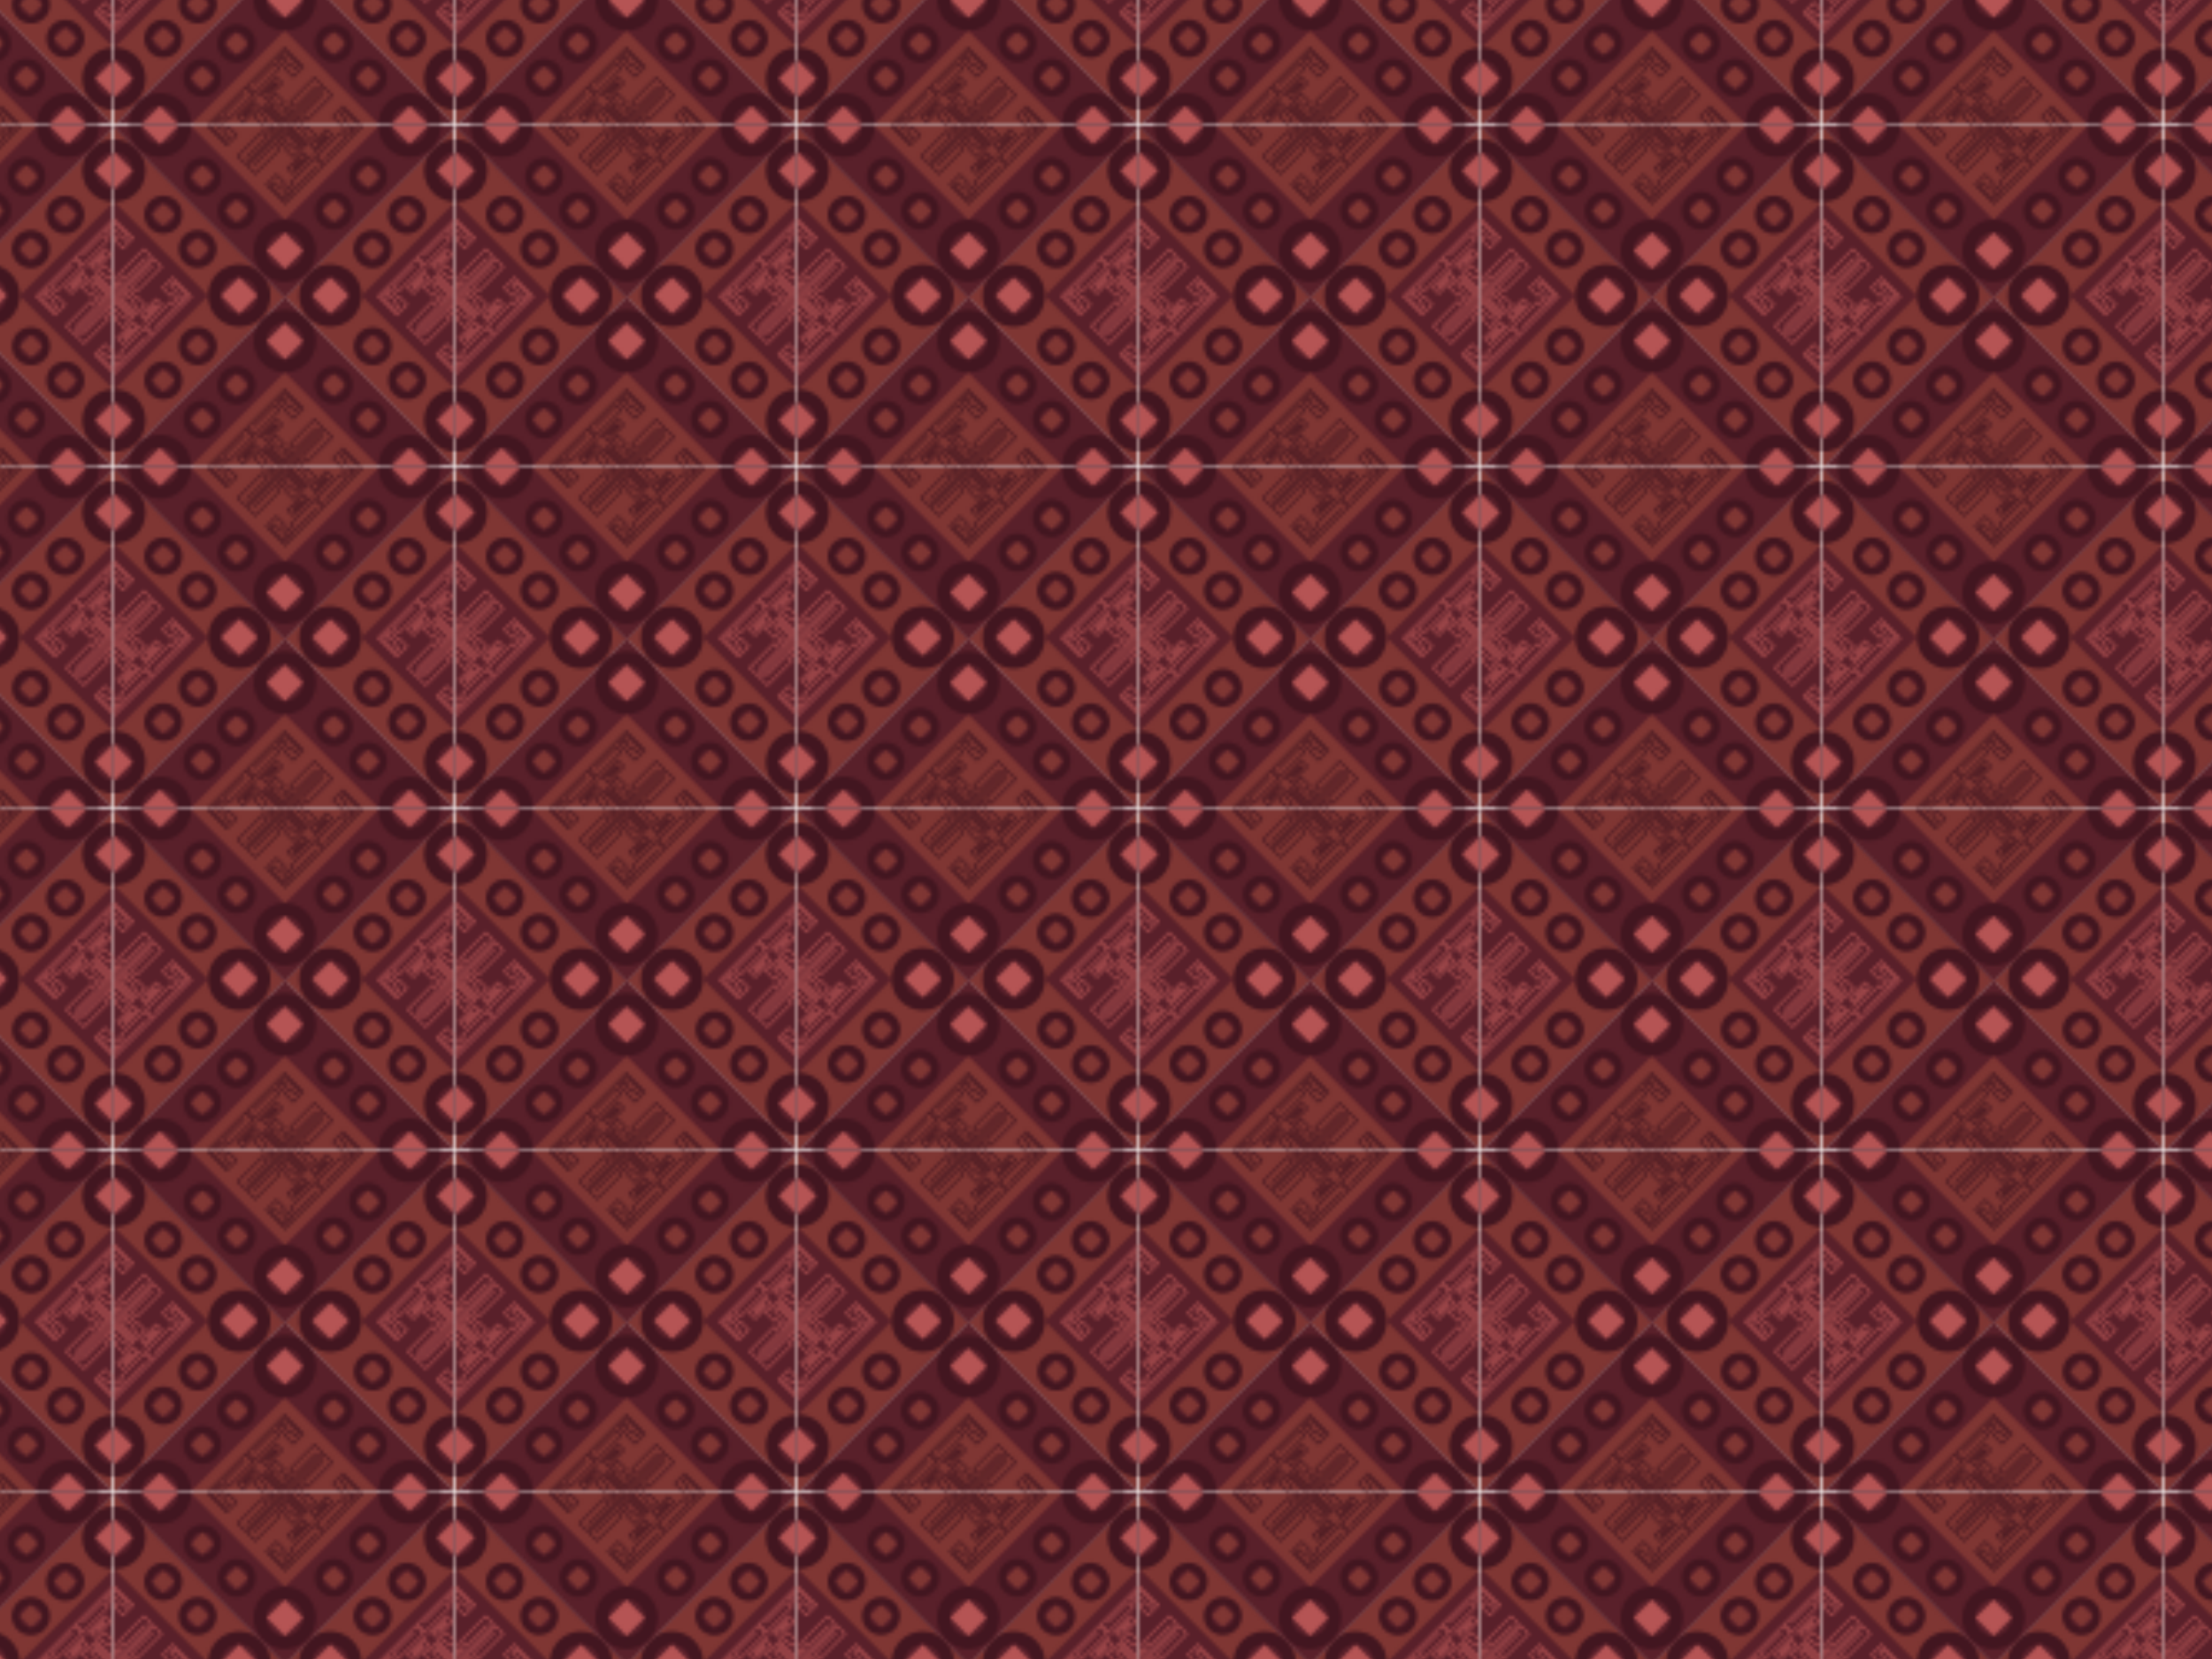 <svg xmlns="http://www.w3.org/2000/svg" xmlns:xlink="http://www.w3.org/1999/xlink" viewBox="0 0 666.67 500"><defs><style>.cls-1,.cls-7{fill:none;}.cls-2{clip-path:url(#clip-path);}.cls-3{fill:#7f3633;}.cls-4{fill:#59202a;}.cls-5{fill:#421620;}.cls-6{fill:#b55454;}.cls-7{stroke:#b55454;stroke-miterlimit:10;stroke-width:0.51px;}.cls-8{fill:url(#New_Pattern_Swatch_8);}</style><clipPath id="clip-path"><rect class="cls-1" width="102.38" height="102.38"/></clipPath><pattern id="New_Pattern_Swatch_8" data-name="New Pattern Swatch 8" width="102.38" height="102.38" patternTransform="translate(137.48 -64.94)" patternUnits="userSpaceOnUse" viewBox="0 0 102.38 102.38"><rect class="cls-1" width="102.38" height="102.38"/><g class="cls-2"><polygon class="cls-3" points="0 102.97 -51.48 51.48 0 0 51.48 51.48 0 102.97"/><polygon class="cls-4" points="0 79.34 -28.27 51.08 0 22.81 28.27 51.08 0 79.34"/><circle class="cls-5" cy="13.39" r="9.42" transform="translate(-8.96 3.44) rotate(-41.98)"/><path class="cls-4" d="M5.49,13.39A5.49,5.49,0,0,1,0,18.89a5.49,5.49,0,0,1-5.49-5.5A5.49,5.49,0,0,1,0,7.9,5.49,5.49,0,0,1,5.49,13.39Z"/><polygon class="cls-6" points="0 18.89 -5.49 13.39 0 7.9 5.49 13.39 0 18.89"/><circle class="cls-5" cy="88.65" r="9.42" transform="translate(-62.68 25.96) rotate(-45)"/><path class="cls-4" d="M5.49,88.65A5.49,5.49,0,0,1,0,94.14a5.49,5.49,0,0,1,0-11A5.49,5.49,0,0,1,5.49,88.65Z"/><polygon class="cls-6" points="0 94.14 -5.49 88.65 0 83.16 5.49 88.65 0 94.14"/><circle class="cls-5" cx="37.63" cy="51.02" r="9.42"/><path class="cls-4" d="M37.63,56.51A5.49,5.49,0,1,1,43.12,51,5.48,5.48,0,0,1,37.63,56.51Z"/><polygon class="cls-6" points="32.13 51.02 37.63 45.53 43.12 51.02 37.63 56.52 32.13 51.02"/><circle class="cls-5" cx="-37.63" cy="51.02" r="9.42" transform="matrix(0.97, -0.25, 0.25, 0.97, -14.06, -7.83)"/><path class="cls-4" d="M-37.63,56.51A5.49,5.49,0,0,1-43.12,51a5.49,5.49,0,0,1,5.49-5.49A5.49,5.49,0,0,1-32.14,51,5.48,5.48,0,0,1-37.63,56.51Z"/><polygon class="cls-6" points="-43.12 51.02 -37.63 45.53 -32.13 51.02 -37.63 56.52 -43.12 51.02"/><path class="cls-5" d="M-24.87,42.77A5.74,5.74,0,0,1-30.62,37a5.74,5.74,0,0,1,5.75-5.75A5.74,5.74,0,0,1-19.13,37,5.74,5.74,0,0,1-24.87,42.77Z"/><path class="cls-4" d="M-24.87,40.38A3.35,3.35,0,0,1-28.22,37a3.35,3.35,0,0,1,3.35-3.35A3.35,3.35,0,0,1-21.52,37,3.35,3.35,0,0,1-24.87,40.38Z"/><polygon class="cls-3" points="-28.22 37.03 -24.87 33.68 -21.52 37.03 -24.87 40.38 -28.22 37.03"/><path class="cls-5" d="M-14.54,32.44a5.74,5.74,0,0,1-5.74-5.75A5.74,5.74,0,0,1-14.54,21,5.74,5.74,0,0,1-8.8,26.69,5.74,5.74,0,0,1-14.54,32.44Z"/><circle class="cls-4" cx="-14.54" cy="26.69" r="3.35"/><polygon class="cls-3" points="-17.89 26.69 -14.54 23.34 -11.19 26.69 -14.54 30.05 -17.89 26.69"/><path class="cls-5" d="M14.78,82.34a5.75,5.75,0,1,1,5.74-5.75A5.76,5.76,0,0,1,14.78,82.34Z"/><path class="cls-4" d="M14.78,79.94a3.35,3.35,0,1,1,3.35-3.35A3.35,3.35,0,0,1,14.78,79.94Z"/><polygon class="cls-3" points="11.43 76.59 14.78 73.24 18.13 76.59 14.78 79.94 11.43 76.59"/><path class="cls-5" d="M25.11,72a5.74,5.74,0,1,1,5.74-5.74A5.74,5.74,0,0,1,25.11,72Z"/><circle class="cls-4" cx="25.11" cy="66.26" r="3.35"/><polygon class="cls-3" points="21.76 66.26 25.11 62.91 28.46 66.26 25.11 69.61 21.76 66.26"/><circle class="cls-5" cx="14.74" cy="26.65" r="5.74"/><circle class="cls-4" cx="14.74" cy="26.65" r="3.35"/><polygon class="cls-3" points="14.73 23.3 18.09 26.65 14.73 30 11.38 26.65 14.73 23.3"/><circle class="cls-5" cx="25.07" cy="36.98" r="5.74"/><circle class="cls-4" cx="25.07" cy="36.98" r="3.35"/><polygon class="cls-3" points="25.07 33.63 28.42 36.98 25.07 40.33 21.72 36.98 25.07 33.63"/><circle class="cls-5" cx="-24.83" cy="66.3" r="5.74"/><circle class="cls-4" cx="-24.83" cy="66.3" r="3.35"/><polygon class="cls-3" points="-24.83 62.95 -21.48 66.3 -24.83 69.65 -28.18 66.3 -24.83 62.95"/><circle class="cls-5" cx="-14.5" cy="76.63" r="5.74"/><circle class="cls-4" cx="-14.5" cy="76.63" r="3.35"/><polygon class="cls-3" points="-14.5 73.28 -11.15 76.64 -14.5 79.98 -17.85 76.64 -14.5 73.28"/><polyline class="cls-7" points="-9.4 39.08 -3.12 32.8 -1.63 34.28 -9.02 41.67 -11.35 39.34 -0.04 28.02 5.62 33.68 2.56 36.74 0.01 34.18 1.48 32.7 3.2 34.42 4.24 33.38 0.13 29.27 -2.39 31.79 -0.99 33.19 0.49 31.71 -0.37 30.85 -1.18 31.67"/><polyline class="cls-7" points="9.33 39.6 3.05 45.88 1.56 44.39 8.94 37.01 11.28 39.34 -0.04 50.65 -5.69 45 -2.64 41.94 -0.08 44.5 -1.56 45.97 -3.27 44.26 -4.31 45.3 -0.2 49.4 2.31 46.89 0.91 45.49 -0.56 46.97 0.29 47.83 1.11 47.01"/><polyline class="cls-7" points="-8.12 42.57 -2.49 36.95 -0.82 38.62 -5.6 43.4 -6.73 42.27 -3.03 38.57 -2.54 39.07 -5.06 41.59"/><polyline class="cls-7" points="12.17 60.65 18.45 54.37 16.96 52.88 9.58 60.27 11.91 62.6 23.22 51.28 17.57 45.63 14.51 48.68 17.07 51.24 18.54 49.77 16.83 48.05 17.87 47.01 21.97 51.12 19.46 53.63 18.06 52.23 19.54 50.76 20.39 51.62 19.58 52.43"/><polyline class="cls-7" points="11.64 41.92 5.36 48.2 6.85 49.69 14.24 42.3 11.91 39.97 0.59 51.28 6.25 56.94 9.31 53.89 6.75 51.33 5.27 52.8 6.99 54.52 5.95 55.56 1.84 51.45 4.36 48.94 5.76 50.34 4.28 51.81 3.42 50.95 4.24 50.14"/><polyline class="cls-7" points="8.67 59.36 14.3 53.74 12.63 52.07 7.85 56.84 8.98 57.97 12.68 54.28 12.18 53.78 9.65 56.31"/><polyline class="cls-7" points="9.44 63.38 3.16 69.67 1.67 68.18 9.05 60.79 11.39 63.12 0.07 74.44 -5.58 68.78 -2.53 65.72 0.03 68.28 -1.45 69.76 -3.16 68.04 -4.2 69.08 -0.09 73.19 2.42 70.67 1.02 69.27 -0.46 70.75 0.4 71.61 1.22 70.79"/><polyline class="cls-7" points="-9.29 62.86 -3.01 56.58 -1.52 58.07 -8.91 65.45 -11.24 63.12 0.07 51.81 5.73 57.46 2.67 60.52 0.12 57.96 1.59 56.49 3.31 58.2 4.34 57.16 0.24 53.06 -2.28 55.57 -0.88 56.97 0.6 55.49 -0.26 54.64 -1.07 55.45"/><polyline class="cls-7" points="8.15 59.89 2.53 65.51 0.86 63.84 5.63 59.07 6.76 60.19 3.07 63.89 2.57 63.39 5.1 60.87"/><polyline class="cls-7" points="-12.17 41.84 -18.45 48.13 -16.96 49.62 -9.58 42.23 -11.91 39.9 -23.22 51.21 -17.57 56.87 -14.51 53.81 -17.07 51.25 -18.54 52.73 -16.83 54.44 -17.87 55.48 -21.97 51.38 -19.46 48.86 -18.06 50.26 -19.54 51.74 -20.39 50.88 -19.58 50.07"/><polyline class="cls-7" points="-11.64 60.58 -5.36 54.29 -6.85 52.8 -14.24 60.19 -11.91 62.52 -0.59 51.21 -6.25 45.55 -9.31 48.61 -6.75 51.17 -5.27 49.69 -6.99 47.98 -5.95 46.94 -1.84 51.04 -4.36 53.56 -5.76 52.16 -4.28 50.68 -3.42 51.54 -4.24 52.35"/><polyline class="cls-7" points="-8.67 43.13 -14.3 48.75 -12.63 50.42 -7.85 45.65 -8.98 44.52 -12.68 48.22 -12.18 48.71 -9.65 46.19"/><polygon class="cls-3" points="102.72 102.97 51.24 51.48 102.72 0 154.21 51.48 102.72 102.97"/><polygon class="cls-4" points="102.72 79.34 74.45 51.08 102.72 22.81 130.99 51.08 102.72 79.34"/><circle class="cls-5" cx="102.72" cy="13.39" r="9.42" transform="translate(-0.36 23.63) rotate(-13.1)"/><path class="cls-4" d="M108.21,13.39a5.49,5.49,0,1,1-5.49-5.49A5.49,5.49,0,0,1,108.21,13.39Z"/><polygon class="cls-6" points="102.72 18.89 97.23 13.39 102.72 7.9 108.22 13.39 102.72 18.89"/><circle class="cls-5" cx="102.72" cy="88.65" r="9.42" transform="translate(-17.68 26.09) rotate(-13.34)"/><path class="cls-4" d="M108.21,88.65a5.49,5.49,0,1,1-5.49-5.49A5.49,5.49,0,0,1,108.21,88.65Z"/><polygon class="cls-6" points="102.72 94.14 97.23 88.65 102.72 83.16 108.22 88.65 102.72 94.14"/><circle class="cls-5" cx="140.35" cy="51.02" r="9.42" transform="translate(9.52 123.03) rotate(-48.8)"/><path class="cls-4" d="M140.35,56.51A5.49,5.49,0,1,1,145.84,51,5.49,5.49,0,0,1,140.35,56.51Z"/><polygon class="cls-6" points="134.86 51.02 140.35 45.53 145.84 51.02 140.35 56.52 134.86 51.02"/><circle class="cls-5" cx="65.09" cy="51.02" r="9.42" transform="translate(-16.89 61.95) rotate(-45.68)"/><path class="cls-4" d="M65.09,56.51A5.49,5.49,0,1,1,70.59,51,5.49,5.49,0,0,1,65.09,56.51Z"/><polygon class="cls-6" points="59.6 51.02 65.09 45.53 70.59 51.02 65.09 56.52 59.6 51.02"/><path class="cls-5" d="M77.85,42.77A5.75,5.75,0,1,1,83.59,37,5.74,5.74,0,0,1,77.85,42.77Z"/><path class="cls-4" d="M77.85,40.38A3.35,3.35,0,1,1,81.2,37,3.35,3.35,0,0,1,77.85,40.38Z"/><polygon class="cls-3" points="74.5 37.03 77.85 33.68 81.2 37.03 77.85 40.38 74.5 37.03"/><path class="cls-5" d="M88.18,32.44a5.75,5.75,0,1,1,5.74-5.75A5.74,5.74,0,0,1,88.18,32.44Z"/><circle class="cls-4" cx="88.18" cy="26.69" r="3.35"/><polygon class="cls-3" points="84.83 26.69 88.18 23.34 91.53 26.69 88.18 30.05 84.83 26.69"/><path class="cls-5" d="M117.5,82.34a5.75,5.75,0,1,1,5.74-5.75A5.75,5.75,0,0,1,117.5,82.34Z"/><circle class="cls-4" cx="117.5" cy="76.59" r="3.35"/><polygon class="cls-3" points="114.15 76.59 117.5 73.24 120.85 76.59 117.5 79.94 114.15 76.59"/><path class="cls-5" d="M127.83,72a5.74,5.74,0,1,1,5.74-5.74A5.74,5.74,0,0,1,127.83,72Z"/><circle class="cls-4" cx="127.83" cy="66.26" r="3.35"/><polygon class="cls-3" points="124.48 66.26 127.83 62.91 131.18 66.26 127.83 69.61 124.48 66.26"/><circle class="cls-5" cx="117.46" cy="26.65" r="5.74"/><circle class="cls-4" cx="117.46" cy="26.65" r="3.35"/><polygon class="cls-3" points="117.46 23.3 120.81 26.65 117.46 30 114.11 26.65 117.46 23.3"/><path class="cls-5" d="M122.05,37a5.74,5.74,0,1,1,5.74,5.75A5.74,5.74,0,0,1,122.05,37Z"/><circle class="cls-4" cx="127.79" cy="36.98" r="3.35"/><polygon class="cls-3" points="127.79 33.63 131.14 36.98 127.79 40.33 124.44 36.98 127.79 33.63"/><circle class="cls-5" cx="77.89" cy="66.3" r="5.74"/><circle class="cls-4" cx="77.89" cy="66.3" r="3.35"/><polygon class="cls-3" points="77.89 62.95 81.24 66.3 77.89 69.65 74.54 66.3 77.89 62.95"/><circle class="cls-5" cx="88.22" cy="76.63" r="5.74"/><circle class="cls-4" cx="88.22" cy="76.63" r="3.35"/><polygon class="cls-3" points="88.22 73.28 91.57 76.64 88.22 79.98 84.87 76.64 88.22 73.28"/><polyline class="cls-7" points="93.32 39.08 99.6 32.8 101.09 34.28 93.7 41.67 91.37 39.34 102.68 28.02 108.34 33.68 105.29 36.74 102.73 34.18 104.2 32.7 105.92 34.42 106.96 33.38 102.85 29.27 100.34 31.79 101.73 33.19 103.21 31.71 102.35 30.85 101.54 31.67"/><polyline class="cls-7" points="112.05 39.6 105.77 45.88 104.28 44.39 111.67 37.01 114 39.34 102.68 50.65 97.03 45 100.08 41.94 102.64 44.5 101.17 45.97 99.45 44.26 98.41 45.3 102.52 49.4 105.03 46.89 103.63 45.49 102.16 46.97 103.02 47.83 103.83 47.01"/><polyline class="cls-7" points="94.61 42.57 100.23 36.95 101.9 38.62 97.12 43.4 96 42.27 99.69 38.57 100.19 39.07 97.66 41.59"/><polyline class="cls-7" points="114.89 60.65 121.17 54.37 119.69 52.88 112.3 60.27 114.63 62.6 125.94 51.28 120.29 45.63 117.23 48.68 119.79 51.24 121.27 49.77 119.55 48.05 120.59 47.01 124.69 51.12 122.18 53.63 120.78 52.23 122.26 50.76 123.12 51.62 122.3 52.43"/><polyline class="cls-7" points="114.37 41.92 108.09 48.2 109.58 49.69 116.96 42.3 114.63 39.97 103.32 51.28 108.97 56.94 112.03 53.89 109.47 51.33 108 52.8 109.71 54.52 108.67 55.56 104.56 51.45 107.08 48.94 108.48 50.34 107 51.81 106.14 50.95 106.96 50.14"/><polyline class="cls-7" points="111.4 59.36 117.02 53.74 115.35 52.07 110.57 56.84 111.7 57.97 115.4 54.28 114.9 53.78 112.37 56.31"/><polyline class="cls-7" points="112.16 63.38 105.88 69.67 104.39 68.18 111.78 60.79 114.11 63.12 102.79 74.44 97.14 68.78 100.19 65.72 102.75 68.28 101.27 69.76 99.56 68.04 98.52 69.08 102.63 73.19 105.14 70.67 103.74 69.27 102.27 70.75 103.13 71.61 103.94 70.79"/><polyline class="cls-7" points="93.43 62.86 99.71 56.58 101.2 58.07 93.81 65.45 91.48 63.12 102.79 51.81 108.45 57.46 105.39 60.52 102.84 57.96 104.31 56.49 106.03 58.2 107.07 57.16 102.96 53.06 100.44 55.57 101.84 56.97 103.32 55.49 102.46 54.64 101.65 55.45"/><polyline class="cls-7" points="110.87 59.89 105.25 65.51 103.58 63.84 108.35 59.07 109.48 60.19 105.79 63.89 105.29 63.39 107.82 60.87"/><polyline class="cls-7" points="90.55 41.84 84.27 48.13 85.76 49.62 93.15 42.23 90.81 39.9 79.5 51.21 85.16 56.87 88.21 53.81 85.66 51.25 84.18 52.73 85.89 54.44 84.86 55.48 80.75 51.38 83.26 48.86 84.66 50.26 83.19 51.74 82.33 50.88 83.14 50.07"/><polyline class="cls-7" points="91.08 60.58 97.36 54.29 95.87 52.8 88.48 60.19 90.81 62.52 102.13 51.21 96.47 45.55 93.42 48.61 95.97 51.17 97.45 49.69 95.73 47.98 96.77 46.94 100.88 51.04 98.36 53.56 96.97 52.16 98.44 50.68 99.3 51.54 98.49 52.35"/><polyline class="cls-7" points="94.05 43.13 88.43 48.75 90.1 50.42 94.87 45.65 93.74 44.52 90.05 48.22 90.54 48.71 93.07 46.19"/><polygon class="cls-4" points="51.36 154.33 -0.12 102.84 51.36 51.36 102.84 102.84 51.36 154.33"/><polygon class="cls-3" points="51.36 130.71 23.09 102.44 51.36 74.17 79.63 102.44 51.36 130.71"/><circle class="cls-5" cx="51.36" cy="64.76" r="9.42" transform="translate(-13.93 14.07) rotate(-13.76)"/><path class="cls-4" d="M56.85,64.76a5.49,5.49,0,1,1-5.49-5.5A5.49,5.49,0,0,1,56.85,64.76Z"/><polygon class="cls-6" points="51.36 70.25 45.87 64.75 51.36 59.26 56.85 64.75 51.36 70.25"/><circle class="cls-5" cx="51.36" cy="140.01" r="9.42" transform="translate(-73.45 58.39) rotate(-36.67)"/><path class="cls-4" d="M56.85,140a5.49,5.49,0,1,1-5.49-5.49A5.49,5.49,0,0,1,56.85,140Z"/><polygon class="cls-6" points="51.36 145.5 45.87 140.01 51.36 134.52 56.85 140.01 51.36 145.5"/><circle class="cls-5" cx="88.99" cy="102.38" r="9.42" transform="translate(-46.57 97.39) rotate(-46.89)"/><path class="cls-4" d="M89,107.88a5.5,5.5,0,1,1,5.49-5.5A5.49,5.49,0,0,1,89,107.88Z"/><polygon class="cls-6" points="83.5 102.38 88.99 96.89 94.48 102.38 88.99 107.88 83.5 102.38"/><circle class="cls-5" cx="13.73" cy="102.38" r="9.42"/><path class="cls-4" d="M13.73,107.88a5.5,5.5,0,1,1,5.5-5.5A5.49,5.49,0,0,1,13.73,107.88Z"/><polygon class="cls-6" points="8.24 102.38 13.73 96.89 19.23 102.38 13.73 107.88 8.24 102.38"/><circle class="cls-5" cx="26.49" cy="88.39" r="5.74"/><circle class="cls-4" cx="26.49" cy="88.39" r="3.35"/><polygon class="cls-3" points="23.14 88.39 26.49 85.04 29.84 88.39 26.49 91.74 23.14 88.39"/><path class="cls-5" d="M36.82,83.8a5.75,5.75,0,1,1,5.74-5.74A5.74,5.74,0,0,1,36.82,83.8Z"/><circle class="cls-4" cx="36.82" cy="78.06" r="3.35"/><polygon class="cls-3" points="33.47 78.06 36.82 74.7 40.17 78.06 36.82 81.41 33.47 78.06"/><circle class="cls-5" cx="66.14" cy="127.95" r="5.74"/><circle class="cls-4" cx="66.14" cy="127.95" r="3.35"/><polygon class="cls-3" points="62.79 127.95 66.14 124.6 69.49 127.95 66.14 131.3 62.79 127.95"/><circle class="cls-5" cx="76.47" cy="117.62" r="5.74"/><circle class="cls-4" cx="76.47" cy="117.62" r="3.35"/><polygon class="cls-3" points="73.12 117.62 76.47 114.27 79.82 117.62 76.47 120.97 73.12 117.62"/><circle class="cls-5" cx="66.1" cy="78.01" r="5.74"/><circle class="cls-4" cx="66.1" cy="78.01" r="3.35"/><polygon class="cls-3" points="66.1 74.66 69.45 78.01 66.1 81.36 62.75 78.01 66.1 74.66"/><circle class="cls-5" cx="76.43" cy="88.35" r="5.74"/><circle class="cls-4" cx="76.43" cy="88.35" r="3.35"/><polygon class="cls-3" points="76.43 85 79.78 88.34 76.43 91.69 73.08 88.34 76.43 85"/><circle class="cls-5" cx="26.53" cy="117.66" r="5.74"/><circle class="cls-4" cx="26.53" cy="117.66" r="3.35"/><polygon class="cls-3" points="26.53 114.31 29.88 117.66 26.53 121.01 23.18 117.66 26.53 114.31"/><circle class="cls-5" cx="36.86" cy="128" r="5.74"/><circle class="cls-4" cx="36.86" cy="128" r="3.35"/><polygon class="cls-3" points="36.86 124.64 40.21 128 36.86 131.35 33.51 128 36.86 124.64"/><polygon class="cls-5" points="42.34 93.39 39.65 90.7 51.32 79.03 57.34 85.04 53.92 88.46 51.01 85.54 52.84 83.7 54.56 85.42 55.23 84.74 51.49 81 49.34 83.15 50.37 84.19 51.49 83.07 50.99 82.58 50.36 83.21 50 82.85 50.99 81.85 52.21 83.07 50.37 84.91 48.61 83.15 51.49 80.27 55.96 84.74 54.56 86.14 52.84 84.43 51.73 85.54 53.92 87.74 56.62 85.04 51.32 79.75 40.37 90.7 42.34 92.67 49.37 85.64 48.24 84.52 42.14 90.62 41.78 90.26 48.24 83.79 50.09 85.64 42.34 93.39"/><polygon class="cls-5" points="51.32 102.38 45.3 96.36 48.72 92.94 51.64 95.86 49.8 97.7 48.09 95.98 47.41 96.66 51.16 100.4 53.31 98.25 52.27 97.21 51.16 98.33 51.66 98.82 52.29 98.19 52.65 98.55 51.66 99.55 50.44 98.33 52.27 96.49 54.03 98.25 51.16 101.13 46.69 96.66 48.09 95.26 49.8 96.97 50.92 95.86 48.72 93.66 46.03 96.36 51.32 101.65 62.28 90.7 60.3 88.73 53.28 95.75 54.41 96.88 60.51 90.78 60.87 91.14 54.41 97.61 52.56 95.75 60.3 88.01 63 90.7 51.32 102.38"/><polygon class="cls-5" points="45.76 95.12 44.27 93.63 48.33 89.57 49.19 90.43 46.48 93.14 46.12 92.78 48.47 90.43 48.33 90.29 45 93.63 45.76 94.39 50.18 89.98 48.87 88.67 43.42 94.11 43.06 93.75 48.87 87.95 50.9 89.98 45.76 95.12"/><polygon class="cls-5" points="63.27 114.32 60.58 111.63 68.32 103.88 70.17 105.73 63.71 112.19 63.35 111.83 69.45 105.73 68.32 104.6 61.3 111.63 63.27 113.6 74.22 102.65 68.93 97.35 66.23 100.05 68.43 102.24 69.54 101.13 67.83 99.41 69.23 98.01 73.7 102.48 70.82 105.36 69.06 103.59 70.9 101.76 72.12 102.98 71.12 103.97 70.76 103.61 71.39 102.98 70.9 102.48 69.78 103.59 70.82 104.63 72.97 102.48 69.23 98.73 68.55 99.41 70.27 101.13 68.43 102.96 65.51 100.05 68.93 96.63 74.94 102.65 63.27 114.32"/><polygon class="cls-5" points="57.61 108.66 51.59 102.65 63.27 90.97 65.96 93.66 58.21 101.41 56.36 99.56 62.83 93.1 63.19 93.46 57.09 99.56 58.21 100.69 65.24 93.66 63.27 91.69 52.32 102.65 57.61 107.94 60.31 105.25 58.11 103.05 57 104.17 58.71 105.88 57.31 107.28 52.84 102.81 55.72 99.94 57.48 101.7 55.64 103.53 54.42 102.31 55.42 101.32 55.78 101.68 55.15 102.31 55.64 102.81 56.76 101.7 55.72 100.66 53.56 102.81 57.31 106.56 57.99 105.88 56.27 104.17 58.11 102.33 61.03 105.25 57.61 108.66"/><polygon class="cls-5" points="60.22 110.91 59.85 110.55 65.3 105.1 63.99 103.79 59.57 108.21 60.34 108.97 63.67 105.64 63.54 105.5 61.19 107.85 60.83 107.49 63.54 104.78 64.4 105.64 60.34 109.69 58.85 108.21 63.99 103.07 66.02 105.1 60.22 110.91"/><polygon class="cls-5" points="51.43 126.16 45.41 120.14 48.83 116.72 51.75 119.64 49.91 121.48 48.2 119.76 47.52 120.44 51.27 124.19 53.42 122.03 52.38 121 51.27 122.11 51.76 122.61 52.4 121.97 52.76 122.34 51.76 123.33 50.55 122.11 52.38 120.27 54.14 122.03 51.27 124.91 46.8 120.44 48.2 119.04 49.91 120.76 51.03 119.64 48.83 117.44 46.14 120.14 51.43 125.44 62.39 114.48 60.41 112.51 53.39 119.54 54.52 120.67 60.62 114.56 60.98 114.93 54.52 121.39 52.67 119.54 60.41 111.79 63.11 114.48 51.43 126.16"/><polygon class="cls-5" points="42.45 117.17 39.76 114.48 51.43 102.81 57.45 108.83 54.03 112.24 51.12 109.32 52.95 107.49 54.67 109.2 55.34 108.52 51.6 104.78 49.45 106.93 50.48 107.97 51.6 106.86 51.1 106.36 50.47 106.99 50.11 106.63 51.1 105.64 52.32 106.86 50.48 108.69 48.72 106.93 51.6 104.06 56.07 108.52 54.67 109.92 52.95 108.21 51.84 109.32 54.03 111.52 56.73 108.83 51.43 103.53 40.48 114.48 42.45 116.45 49.48 109.43 48.35 108.3 42.25 114.4 41.89 114.04 48.35 107.58 50.2 109.43 42.45 117.17"/><polygon class="cls-5" points="53.89 117.23 51.86 115.2 56.99 110.07 58.48 111.56 54.43 115.61 53.57 114.75 56.28 112.05 56.64 112.41 54.29 114.75 54.43 114.89 57.76 111.56 56.99 110.79 52.58 115.2 53.89 116.51 59.33 111.07 59.69 111.43 53.89 117.23"/><polygon class="cls-5" points="33.8 108.59 27.78 102.57 39.45 90.89 42.15 93.59 34.4 101.34 32.55 99.49 39.01 93.03 39.37 93.39 33.27 99.49 34.4 100.61 41.42 93.59 39.45 91.62 28.5 102.57 33.8 107.87 36.49 105.17 34.29 102.97 33.18 104.09 34.9 105.81 33.49 107.2 29.03 102.74 31.9 99.86 33.66 101.62 31.82 103.46 30.61 102.24 31.6 101.25 31.96 101.61 31.33 102.24 31.82 102.74 32.94 101.62 31.9 100.58 29.75 102.74 33.49 106.48 34.17 105.81 32.46 104.09 34.29 102.25 37.21 105.17 33.8 108.59"/><polygon class="cls-5" points="39.45 114.25 36.76 111.55 44.51 103.81 46.36 105.66 39.9 112.12 39.53 111.76 45.64 105.66 44.51 104.53 37.48 111.55 39.45 113.52 50.41 102.57 45.11 97.28 42.41 99.97 44.61 102.17 45.73 101.05 44.01 99.34 45.41 97.94 49.88 102.41 47 105.28 45.24 103.52 47.08 101.68 48.3 102.9 47.31 103.89 46.95 103.53 47.58 102.9 47.08 102.41 45.97 103.52 47 104.56 49.16 102.41 45.41 98.66 44.73 99.34 46.45 101.05 44.61 102.89 41.69 99.97 45.11 96.55 51.13 102.57 39.45 114.25"/><polygon class="cls-5" points="38.73 102.14 36.7 100.11 42.51 94.31 42.87 94.67 37.43 100.11 38.73 101.42 43.15 97.01 42.38 96.24 39.05 99.58 39.18 99.71 41.53 97.37 41.89 97.73 39.18 100.43 38.32 99.58 42.38 95.52 43.87 97.01 38.73 102.14"/><polygon class="cls-4" points="51.36 51.84 -0.12 0.36 51.36 -51.13 102.84 0.36 51.36 51.84"/><polygon class="cls-3" points="51.36 28.22 23.09 -0.05 51.36 -28.32 79.63 -0.05 51.36 28.22"/><circle class="cls-5" cx="51.36" cy="-37.73" r="9.42" transform="translate(39.5 24.89) rotate(-42.97)"/><path class="cls-4" d="M56.85-37.73a5.49,5.49,0,0,1-5.49,5.49,5.49,5.49,0,0,1-5.49-5.49,5.49,5.49,0,0,1,5.49-5.5A5.49,5.49,0,0,1,56.85-37.73Z"/><polygon class="cls-6" points="51.36 -32.24 45.87 -37.73 51.36 -43.23 56.85 -37.73 51.36 -32.24"/><circle class="cls-5" cx="51.36" cy="37.52" r="9.42" transform="translate(-11.8 45.08) rotate(-42.97)"/><path class="cls-4" d="M56.85,37.52A5.49,5.49,0,1,1,51.36,32,5.49,5.49,0,0,1,56.85,37.52Z"/><polygon class="cls-6" points="51.36 43.01 45.87 37.52 51.36 32.03 56.85 37.52 51.36 43.01"/><circle class="cls-5" cx="88.99" cy="-0.11" r="9.42" transform="translate(2.25 19.8) rotate(-12.86)"/><path class="cls-4" d="M89,5.39A5.49,5.49,0,0,1,83.5-.11,5.49,5.49,0,0,1,89-5.6,5.49,5.49,0,0,1,94.48-.11,5.49,5.49,0,0,1,89,5.39Z"/><polygon class="cls-6" points="83.5 -0.11 88.99 -5.6 94.48 -0.11 88.99 5.39 83.5 -0.11"/><circle class="cls-5" cx="13.73" cy="-0.11" r="9.42"/><path class="cls-4" d="M13.73,5.39A5.49,5.49,0,0,1,8.24-.11,5.49,5.49,0,0,1,13.73-5.6a5.49,5.49,0,0,1,5.5,5.49A5.5,5.5,0,0,1,13.73,5.39Z"/><polygon class="cls-6" points="8.24 -0.11 13.73 -5.6 19.23 -0.11 13.73 5.39 8.24 -0.11"/><circle class="cls-5" cx="26.49" cy="-14.1" r="5.74"/><circle class="cls-4" cx="26.49" cy="-14.1" r="3.35"/><polygon class="cls-3" points="23.14 -14.1 26.49 -17.45 29.84 -14.1 26.49 -10.75 23.14 -14.1"/><circle class="cls-5" cx="36.82" cy="-24.43" r="5.74"/><circle class="cls-4" cx="36.82" cy="-24.43" r="3.35"/><polygon class="cls-3" points="33.47 -24.43 36.82 -27.78 40.17 -24.43 36.82 -21.08 33.47 -24.43"/><circle class="cls-5" cx="66.14" cy="25.46" r="5.74"/><circle class="cls-4" cx="66.14" cy="25.46" r="3.35"/><polygon class="cls-3" points="62.79 25.46 66.14 22.11 69.49 25.46 66.14 28.82 62.79 25.46"/><circle class="cls-5" cx="76.47" cy="15.13" r="5.74"/><circle class="cls-4" cx="76.47" cy="15.13" r="3.35"/><polygon class="cls-3" points="73.12 15.13 76.47 11.78 79.82 15.13 76.47 18.48 73.12 15.13"/><circle class="cls-5" cx="66.1" cy="-24.48" r="5.74"/><circle class="cls-4" cx="66.1" cy="-24.48" r="3.35"/><polygon class="cls-3" points="66.1 -27.83 69.45 -24.48 66.1 -21.13 62.75 -24.48 66.1 -27.83"/><circle class="cls-5" cx="76.43" cy="-14.14" r="5.74"/><circle class="cls-4" cx="76.43" cy="-14.14" r="3.35"/><polygon class="cls-3" points="76.43 -17.49 79.78 -14.14 76.43 -10.79 73.08 -14.14 76.43 -17.49"/><circle class="cls-5" cx="26.53" cy="15.17" r="5.74"/><circle class="cls-4" cx="26.53" cy="15.17" r="3.35"/><polygon class="cls-3" points="26.53 11.82 29.88 15.18 26.53 18.52 23.18 15.18 26.53 11.82"/><circle class="cls-5" cx="36.86" cy="25.51" r="5.74"/><circle class="cls-4" cx="36.86" cy="25.51" r="3.35"/><polygon class="cls-3" points="36.86 22.16 40.21 25.51 36.86 28.86 33.51 25.51 36.86 22.16"/><polygon class="cls-5" points="42.34 -9.1 39.65 -11.79 51.32 -23.46 57.34 -17.45 53.92 -14.03 51.01 -16.95 52.84 -18.79 54.56 -17.07 55.23 -17.75 51.49 -21.49 49.34 -19.34 50.37 -18.3 51.49 -19.42 50.99 -19.91 50.36 -19.28 50 -19.64 50.99 -20.64 52.21 -19.42 50.37 -17.58 48.61 -19.34 51.49 -22.21 55.96 -17.75 54.56 -16.35 52.84 -18.06 51.73 -16.95 53.92 -14.75 56.62 -17.45 51.32 -22.74 40.37 -11.79 42.34 -9.82 49.37 -16.84 48.24 -17.97 42.14 -11.87 41.78 -12.23 48.24 -18.7 50.09 -16.84 42.34 -9.1"/><polygon class="cls-5" points="51.32 -0.11 45.3 -6.13 48.72 -9.55 51.64 -6.63 49.8 -4.79 48.09 -6.51 47.41 -5.83 51.16 -2.08 53.31 -4.24 52.27 -5.28 51.16 -4.16 51.66 -3.67 52.29 -4.3 52.65 -3.94 51.66 -2.94 50.44 -4.16 52.27 -6 54.03 -4.24 51.16 -1.36 46.69 -5.83 48.09 -7.23 49.8 -5.51 50.92 -6.63 48.72 -8.83 46.03 -6.13 51.32 -0.84 62.28 -11.79 60.3 -13.76 53.28 -6.73 54.41 -5.61 60.51 -11.71 60.87 -11.35 54.41 -4.88 52.56 -6.73 60.3 -14.48 63 -11.79 51.32 -0.11"/><polygon class="cls-5" points="45.76 -7.37 44.27 -8.86 48.33 -12.92 49.19 -12.06 46.48 -9.35 46.12 -9.71 48.47 -12.06 48.33 -12.2 45 -8.86 45.76 -8.1 50.18 -12.51 48.87 -13.82 43.42 -8.37 43.06 -8.73 48.87 -14.54 50.9 -12.51 45.76 -7.37"/><polygon class="cls-5" points="63.27 11.83 60.58 9.14 68.32 1.39 70.17 3.24 63.71 9.7 63.35 9.34 69.45 3.24 68.32 2.11 61.3 9.14 63.27 11.11 74.22 0.16 68.93 -5.14 66.23 -2.44 68.43 -0.25 69.54 -1.36 67.83 -3.08 69.23 -4.48 73.7 -0.01 70.82 2.87 69.06 1.11 70.9 -0.73 72.12 0.49 71.12 1.48 70.76 1.12 71.39 0.49 70.9 -0.01 69.78 1.11 70.82 2.14 72.97 -0.01 69.23 -3.75 68.55 -3.08 70.27 -1.36 68.43 0.47 65.51 -2.44 68.93 -5.86 74.94 0.16 63.27 11.83"/><polygon class="cls-5" points="57.61 6.17 51.59 0.16 63.27 -11.52 65.96 -8.82 58.21 -1.08 56.36 -2.93 62.83 -9.39 63.19 -9.03 57.09 -2.93 58.21 -1.8 65.24 -8.82 63.27 -10.8 52.32 0.16 57.61 5.45 60.31 2.76 58.11 0.56 57 1.68 58.71 3.39 57.31 4.79 52.84 0.32 55.72 -2.55 57.48 -0.79 55.64 1.04 54.42 -0.17 55.42 -1.17 55.78 -0.81 55.15 -0.17 55.64 0.32 56.76 -0.79 55.72 -1.83 53.56 0.32 57.31 4.07 57.99 3.39 56.27 1.68 58.11 -0.16 61.03 2.76 57.61 6.17"/><polygon class="cls-5" points="60.22 8.42 59.85 8.06 65.3 2.61 63.99 1.3 59.57 5.72 60.34 6.48 63.67 3.15 63.54 3.02 61.19 5.36 60.83 5 63.54 2.29 64.4 3.15 60.34 7.21 58.85 5.72 63.99 0.58 66.02 2.61 60.22 8.42"/><polygon class="cls-5" points="51.43 23.67 45.41 17.65 48.83 14.23 51.75 17.15 49.91 18.99 48.2 17.27 47.52 17.95 51.27 21.7 53.42 19.55 52.38 18.51 51.27 19.62 51.76 20.12 52.4 19.49 52.76 19.85 51.76 20.84 50.55 19.62 52.38 17.78 54.14 19.55 51.27 22.42 46.8 17.95 48.2 16.55 49.91 18.27 51.03 17.15 48.83 14.96 46.14 17.65 51.43 22.95 62.39 11.99 60.41 10.02 53.39 17.05 54.52 18.18 60.62 12.08 60.98 12.44 54.52 18.9 52.67 17.05 60.41 9.3 63.11 11.99 51.43 23.67"/><polygon class="cls-5" points="42.45 14.69 39.76 11.99 51.43 0.32 57.45 6.34 54.03 9.75 51.12 6.83 52.95 5 54.67 6.71 55.34 6.04 51.6 2.29 49.45 4.44 50.48 5.48 51.6 4.37 51.1 3.87 50.47 4.5 50.11 4.14 51.1 3.15 52.32 4.37 50.48 6.2 48.72 4.44 51.6 1.57 56.07 6.04 54.67 7.43 52.95 5.72 51.84 6.83 54.03 9.03 56.73 6.34 51.43 1.04 40.48 11.99 42.45 13.96 49.48 6.94 48.35 5.81 42.25 11.91 41.89 11.55 48.35 5.09 50.2 6.94 42.45 14.69"/><polygon class="cls-5" points="53.89 14.74 51.86 12.71 56.99 7.58 58.48 9.07 54.43 13.12 53.57 12.26 56.28 9.56 56.64 9.92 54.29 12.26 54.43 12.4 57.76 9.07 56.99 8.3 52.58 12.71 53.89 14.02 59.33 8.58 59.69 8.94 53.89 14.74"/><polygon class="cls-5" points="33.8 6.1 27.78 0.08 39.45 -11.59 42.15 -8.9 34.4 -1.15 32.55 -3 39.01 -9.46 39.37 -9.1 33.27 -3 34.4 -1.87 41.42 -8.9 39.45 -10.87 28.5 0.08 33.8 5.38 36.49 2.68 34.29 0.49 33.18 1.6 34.9 3.32 33.49 4.71 29.03 0.25 31.9 -2.63 33.66 -0.87 31.82 0.97 30.61 -0.25 31.6 -1.24 31.96 -0.88 31.33 -0.25 31.82 0.25 32.94 -0.87 31.9 -1.91 29.75 0.25 33.49 3.99 34.17 3.32 32.46 1.6 34.29 -0.24 37.21 2.68 33.8 6.1"/><polygon class="cls-5" points="39.45 11.76 36.76 9.06 44.51 1.31 46.36 3.17 39.9 9.63 39.53 9.27 45.64 3.17 44.51 2.04 37.48 9.06 39.45 11.03 50.41 0.08 45.11 -5.21 42.41 -2.52 44.61 -0.32 45.73 -1.44 44.01 -3.15 45.41 -4.55 49.88 -0.08 47 2.79 45.24 1.03 47.08 -0.81 48.3 0.41 47.31 1.41 46.95 1.04 47.58 0.41 47.08 -0.08 45.97 1.03 47 2.07 49.16 -0.08 45.41 -3.83 44.73 -3.15 46.45 -1.44 44.61 0.4 41.69 -2.52 45.11 -5.94 51.13 0.08 39.45 11.76"/><polygon class="cls-5" points="38.73 -0.34 36.7 -2.38 42.51 -8.18 42.87 -7.82 37.43 -2.38 38.73 -1.07 43.15 -5.48 42.38 -6.25 39.05 -2.91 39.18 -2.78 41.53 -5.12 41.89 -4.76 39.18 -2.06 38.32 -2.91 42.38 -6.97 43.87 -5.48 38.73 -0.34"/></g></pattern></defs><g id="Layer_2" data-name="Layer 2"><g id="PATTERNS"><rect class="cls-8" width="666.67" height="500"/></g></g></svg>